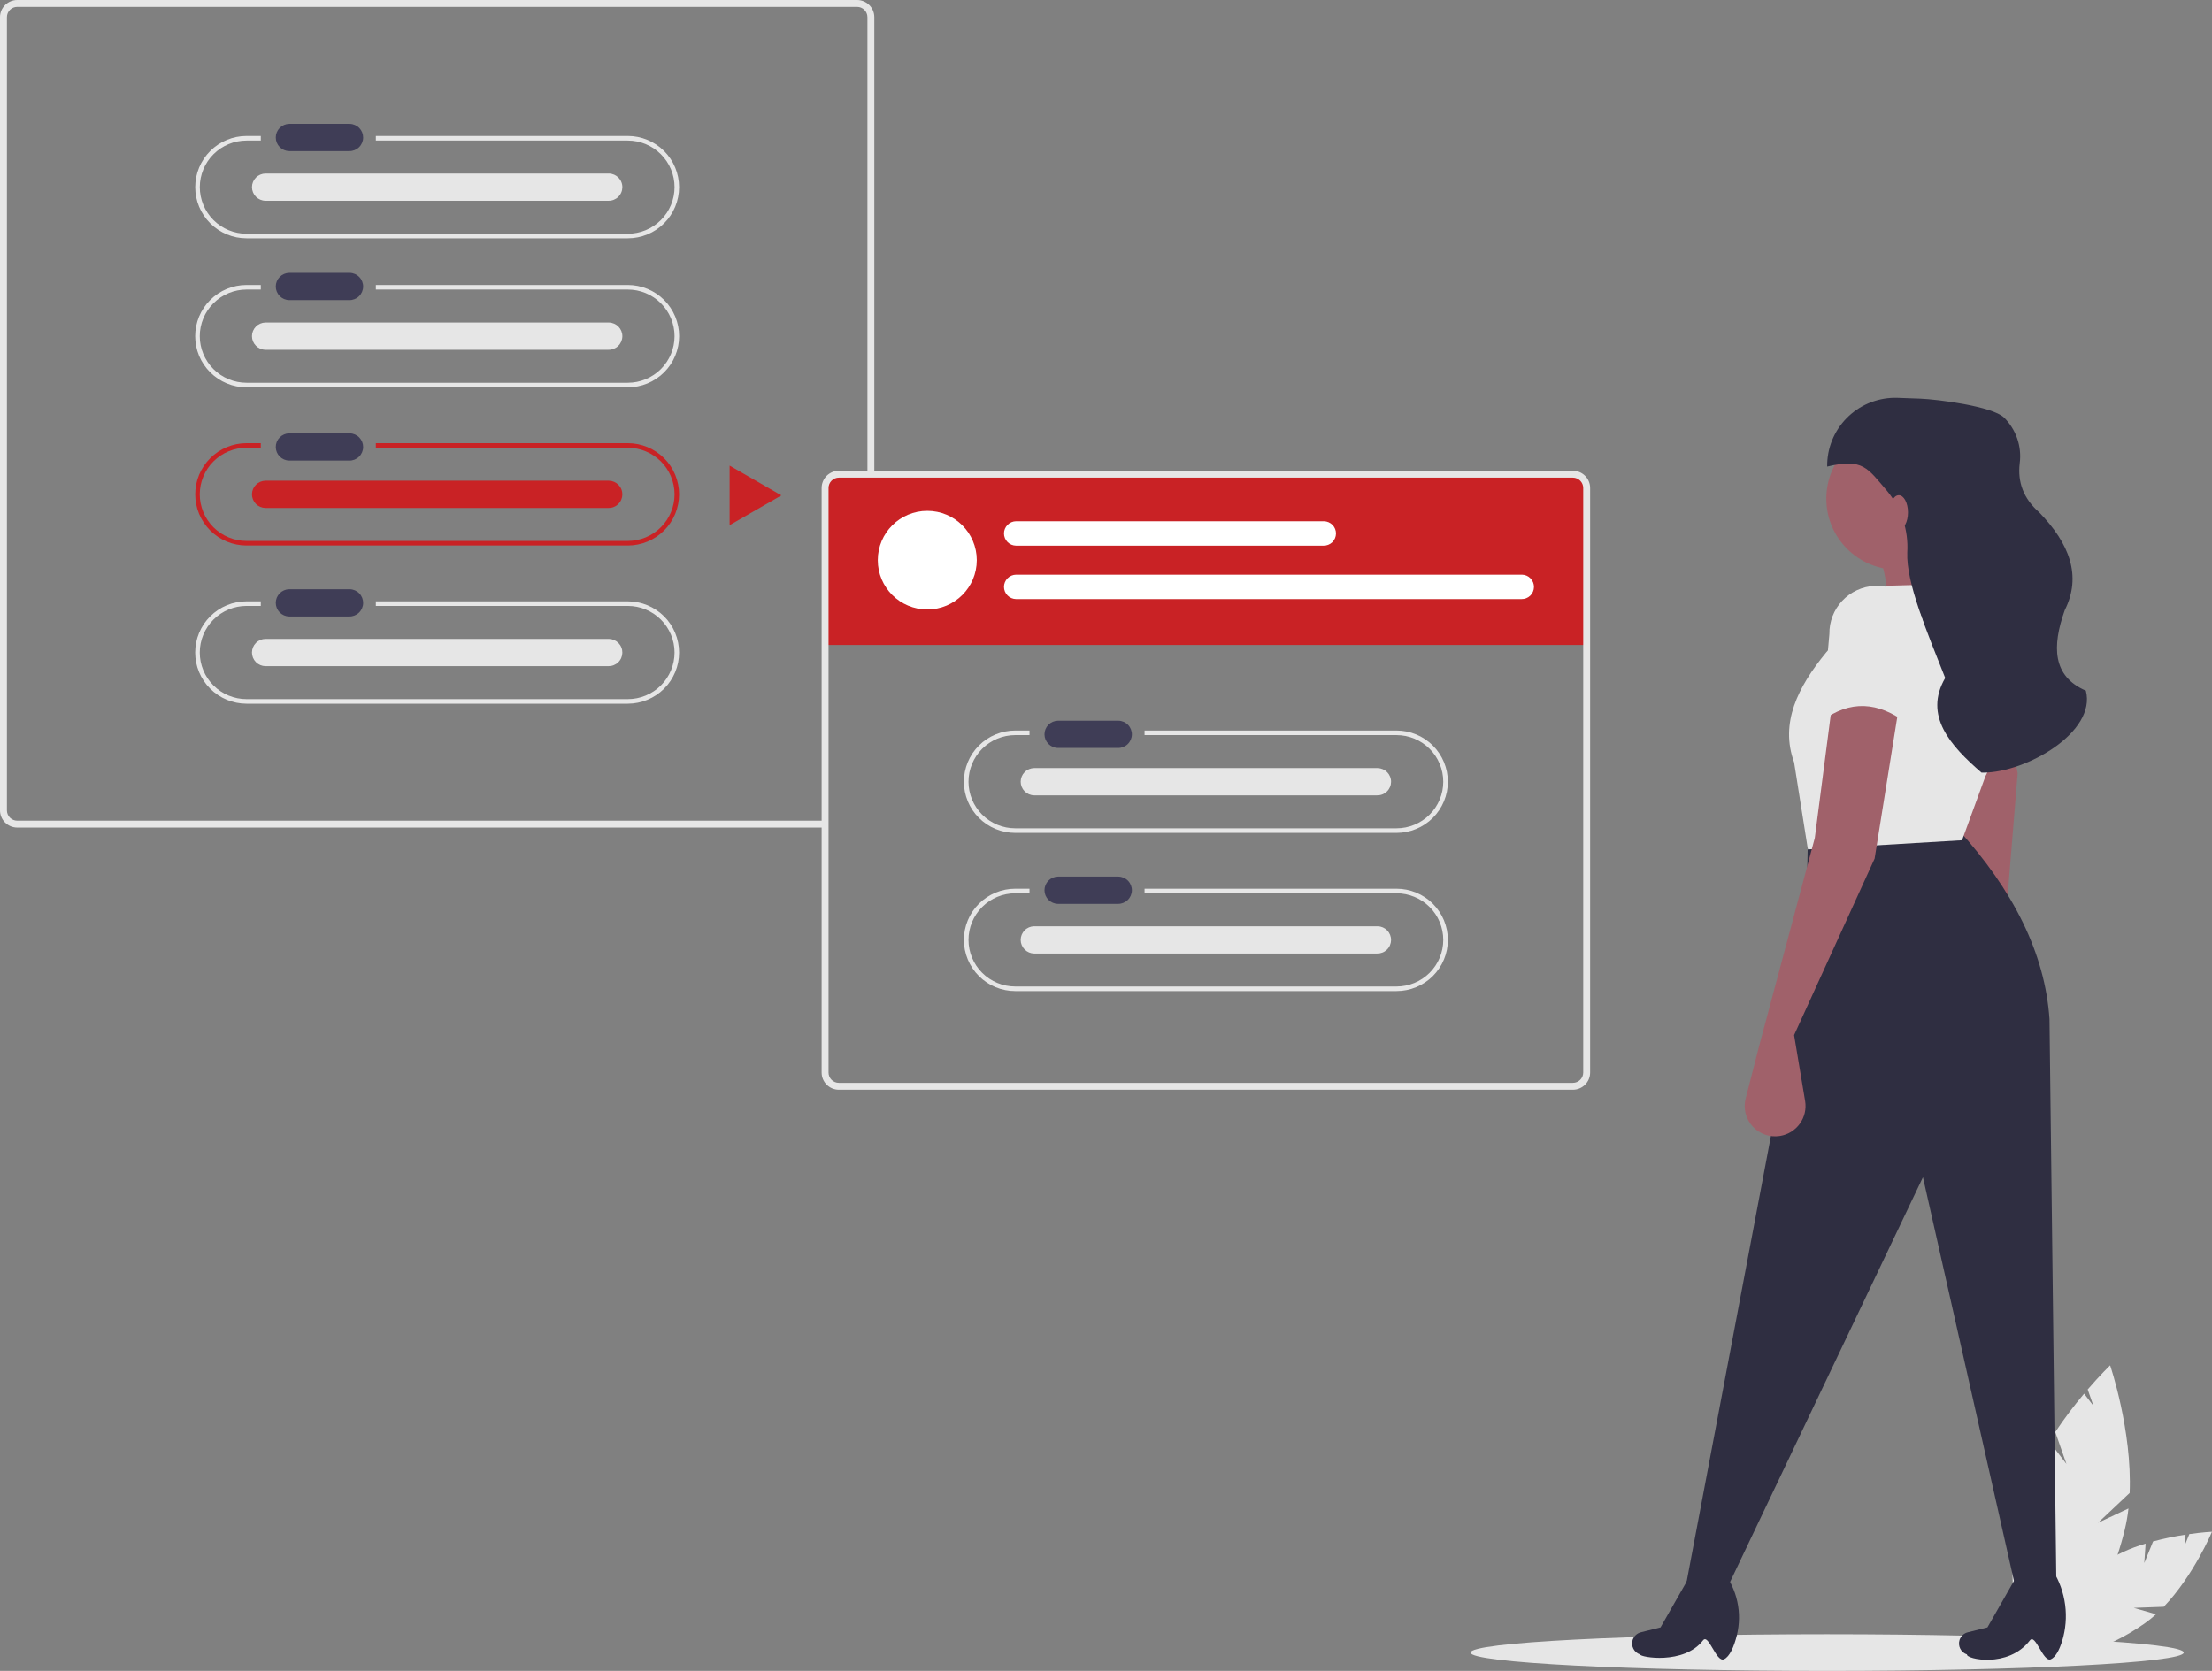 <svg width="270" height="204" viewBox="0 0 270 204" fill="none" xmlns="http://www.w3.org/2000/svg">
<rect x="0" y="0" width="270" height="204" fill="#808080" stroke="none"/>
<g clip-path="url(#clip0_4_4437)">
<path d="M261.734 190.829L262.808 188.192C264.113 187.841 265.437 187.564 266.773 187.362L266.685 188.644L267.235 187.294C268.889 187.06 270 187.009 270 187.009C270 187.009 267.769 192.352 264.113 196.168L260.451 196.301L263.173 197.083C262.723 197.492 262.247 197.873 261.749 198.224C256.713 201.738 251.479 202.948 250.058 200.926C248.637 198.904 251.568 194.416 256.604 190.902C258.233 189.822 260.018 188.997 261.898 188.456L261.734 190.829Z" fill="#E6E6E6"/>
<path d="M252.233 178.731L250.871 174.835C251.955 173.209 253.13 171.645 254.39 170.15L255.525 171.63L254.828 169.636C256.405 167.803 257.566 166.689 257.566 166.689C257.566 166.689 260.266 174.635 259.949 182.276L256.09 185.914L259.805 184.169C259.708 185.045 259.556 185.913 259.349 186.77C257.24 195.399 252.702 201.708 249.214 200.861C245.725 200.014 244.607 192.332 246.716 183.703C247.453 180.973 248.605 178.372 250.132 175.991L252.233 178.731Z" fill="#E6E6E6"/>
<path d="M223.02 204C247.061 204 266.551 202.998 266.551 201.761C266.551 200.524 247.061 199.522 223.02 199.522C198.978 199.522 179.489 200.524 179.489 201.761C179.489 202.998 198.978 204 223.02 204Z" fill="#E6E6E6"/>
<path d="M76.627 34.794H45.875V35.353H76.627C78.141 35.353 79.593 35.953 80.664 37.02C81.734 38.087 82.336 39.534 82.336 41.042C82.336 42.551 81.734 43.998 80.664 45.065C79.593 46.132 78.141 46.732 76.627 46.732H30.094C28.58 46.732 27.128 46.132 26.057 45.065C24.987 43.998 24.385 42.551 24.385 41.042C24.385 39.534 24.987 38.087 26.057 37.02C27.128 35.953 28.58 35.353 30.094 35.353H31.833V34.794H30.094C28.431 34.794 26.836 35.452 25.66 36.624C24.484 37.796 23.823 39.385 23.823 41.042C23.823 42.7 24.484 44.289 25.66 45.461C26.836 46.633 28.431 47.291 30.094 47.291H76.627C78.29 47.291 79.885 46.633 81.061 45.461C82.237 44.289 82.898 42.7 82.898 41.042C82.898 39.385 82.237 37.796 81.061 36.624C79.885 35.452 78.29 34.794 76.627 34.794Z" fill="#E6E6E6"/>
<path d="M76.627 54.106H45.875V54.666H76.627C78.141 54.666 79.593 55.265 80.664 56.332C81.734 57.399 82.336 58.846 82.336 60.355C82.336 61.863 81.734 63.31 80.664 64.377C79.593 65.444 78.141 66.044 76.627 66.044H30.094C28.58 66.044 27.128 65.444 26.057 64.377C24.987 63.31 24.385 61.863 24.385 60.355C24.385 58.846 24.987 57.399 26.057 56.332C27.128 55.265 28.58 54.666 30.094 54.666H31.833V54.106H30.094C28.432 54.107 26.838 54.766 25.663 55.938C24.488 57.109 23.828 58.698 23.828 60.355C23.828 62.011 24.488 63.6 25.663 64.772C26.838 65.943 28.432 66.602 30.094 66.603H76.627C78.29 66.602 79.883 65.943 81.058 64.772C82.233 63.6 82.893 62.011 82.893 60.355C82.893 58.698 82.233 57.109 81.058 55.938C79.883 54.766 78.29 54.107 76.627 54.106Z" fill="#C92225"/>
<path d="M76.627 73.418H45.875V73.978H76.627C78.141 73.978 79.593 74.577 80.664 75.644C81.734 76.711 82.336 78.158 82.336 79.667C82.336 81.175 81.734 82.623 80.664 83.689C79.593 84.756 78.141 85.356 76.627 85.356H30.094C28.58 85.356 27.128 84.756 26.057 83.689C24.987 82.623 24.385 81.175 24.385 79.667C24.385 78.158 24.987 76.711 26.057 75.644C27.128 74.577 28.58 73.978 30.094 73.978H31.833V73.418H30.094C28.431 73.418 26.836 74.076 25.66 75.248C24.484 76.42 23.823 78.009 23.823 79.667C23.823 81.324 24.484 82.913 25.66 84.085C26.836 85.257 28.431 85.915 30.094 85.915H76.627C78.29 85.914 79.883 85.255 81.058 84.084C82.233 82.912 82.893 81.323 82.893 79.667C82.893 78.01 82.233 76.421 81.058 75.249C79.883 74.078 78.29 73.419 76.627 73.418Z" fill="#E6E6E6"/>
<path d="M35.304 33.315C34.866 33.322 34.448 33.501 34.141 33.812C33.833 34.123 33.661 34.542 33.661 34.979C33.661 35.416 33.833 35.835 34.141 36.146C34.448 36.458 34.866 36.636 35.304 36.643H42.63C43.073 36.65 43.5 36.482 43.818 36.175C44.136 35.868 44.319 35.448 44.326 35.007C44.333 34.565 44.164 34.139 43.857 33.822C43.549 33.505 43.127 33.323 42.685 33.315C42.666 33.315 42.648 33.315 42.63 33.315H35.304Z" fill="#3F3D56"/>
<path d="M35.304 52.907C34.866 52.914 34.448 53.092 34.141 53.404C33.833 53.715 33.661 54.134 33.661 54.571C33.661 55.008 33.833 55.427 34.141 55.738C34.448 56.049 34.866 56.228 35.304 56.235H42.63C43.073 56.242 43.501 56.074 43.819 55.767C44.137 55.46 44.32 55.039 44.327 54.598C44.335 54.157 44.166 53.731 43.858 53.413C43.55 53.096 43.128 52.914 42.685 52.907C42.666 52.906 42.648 52.906 42.63 52.907H35.304Z" fill="#3F3D56"/>
<path d="M35.304 71.939C34.866 71.946 34.448 72.124 34.141 72.436C33.833 72.747 33.661 73.166 33.661 73.603C33.661 74.04 33.833 74.459 34.141 74.77C34.448 75.082 34.866 75.26 35.304 75.267H42.63C43.073 75.274 43.501 75.106 43.819 74.799C44.137 74.492 44.32 74.072 44.327 73.63C44.335 73.189 44.166 72.763 43.858 72.445C43.55 72.128 43.128 71.946 42.685 71.939C42.666 71.938 42.648 71.938 42.63 71.939H35.304Z" fill="#3F3D56"/>
<path d="M32.398 39.378C31.96 39.385 31.542 39.564 31.235 39.875C30.928 40.187 30.755 40.606 30.755 41.042C30.755 41.479 30.928 41.898 31.235 42.21C31.542 42.521 31.96 42.7 32.398 42.707H74.268C74.711 42.714 75.139 42.545 75.457 42.239C75.775 41.932 75.958 41.511 75.966 41.07C75.973 40.628 75.804 40.202 75.496 39.885C75.188 39.568 74.766 39.386 74.323 39.378C74.305 39.378 74.287 39.378 74.268 39.378H32.398Z" fill="#E6E6E6"/>
<path d="M76.627 16.601H45.875V17.161H76.627C78.141 17.161 79.593 17.761 80.664 18.827C81.734 19.894 82.336 21.341 82.336 22.85C82.336 24.359 81.734 25.806 80.664 26.873C79.593 27.94 78.141 28.539 76.627 28.539H30.094C28.581 28.538 27.13 27.938 26.06 26.872C24.99 25.805 24.389 24.358 24.389 22.85C24.389 21.342 24.99 19.896 26.06 18.829C27.13 17.762 28.581 17.162 30.094 17.161H31.833V16.601H30.094C28.432 16.602 26.838 17.261 25.663 18.433C24.488 19.605 23.828 21.194 23.828 22.85C23.828 24.507 24.488 26.096 25.663 27.267C26.838 28.439 28.432 29.098 30.094 29.099H76.627C78.29 29.098 79.883 28.439 81.058 27.267C82.233 26.096 82.893 24.507 82.893 22.85C82.893 21.194 82.233 19.605 81.058 18.433C79.883 17.261 78.29 16.602 76.627 16.601Z" fill="#E6E6E6"/>
<path d="M35.304 15.123C34.866 15.13 34.448 15.308 34.141 15.62C33.833 15.931 33.661 16.35 33.661 16.787C33.661 17.224 33.833 17.643 34.141 17.954C34.448 18.265 34.866 18.444 35.304 18.451H42.63C43.073 18.458 43.501 18.29 43.819 17.983C44.137 17.676 44.32 17.256 44.327 16.814C44.335 16.373 44.166 15.947 43.858 15.629C43.55 15.312 43.128 15.13 42.685 15.123C42.666 15.122 42.648 15.122 42.63 15.123H35.304Z" fill="#3F3D56"/>
<path d="M32.398 21.186C31.96 21.193 31.542 21.372 31.235 21.683C30.928 21.994 30.756 22.413 30.756 22.85C30.756 23.287 30.928 23.706 31.235 24.017C31.542 24.329 31.96 24.507 32.398 24.514H74.268C74.488 24.518 74.706 24.479 74.91 24.398C75.114 24.318 75.3 24.199 75.458 24.047C75.616 23.895 75.742 23.713 75.829 23.513C75.917 23.312 75.963 23.096 75.967 22.877C75.971 22.659 75.931 22.442 75.85 22.238C75.77 22.035 75.65 21.849 75.497 21.692C75.344 21.535 75.162 21.41 74.96 21.323C74.759 21.236 74.542 21.189 74.323 21.186C74.305 21.186 74.286 21.186 74.268 21.186H32.398Z" fill="#E6E6E6"/>
<path d="M32.398 58.69C31.96 58.697 31.542 58.876 31.235 59.187C30.928 59.499 30.755 59.918 30.755 60.355C30.755 60.791 30.928 61.21 31.235 61.522C31.542 61.833 31.96 62.011 32.398 62.019H74.268C74.487 62.022 74.705 61.983 74.909 61.902C75.113 61.822 75.299 61.703 75.457 61.551C75.615 61.399 75.741 61.217 75.828 61.017C75.915 60.816 75.962 60.6 75.966 60.382C75.969 60.163 75.93 59.946 75.849 59.743C75.768 59.54 75.648 59.354 75.496 59.197C75.343 59.04 75.161 58.914 74.96 58.827C74.759 58.74 74.542 58.694 74.323 58.69C74.305 58.69 74.287 58.69 74.268 58.69H32.398Z" fill="#C92225"/>
<path d="M32.398 78.002C31.96 78.01 31.542 78.188 31.235 78.499C30.928 78.811 30.755 79.23 30.755 79.666C30.755 80.103 30.928 80.522 31.235 80.834C31.542 81.145 31.96 81.323 32.398 81.331H74.268C74.487 81.334 74.705 81.295 74.909 81.214C75.113 81.134 75.299 81.015 75.457 80.863C75.615 80.711 75.741 80.529 75.828 80.329C75.915 80.128 75.962 79.912 75.966 79.694C75.969 79.475 75.93 79.258 75.849 79.055C75.768 78.852 75.648 78.666 75.496 78.509C75.343 78.352 75.161 78.226 74.96 78.139C74.759 78.052 74.542 78.006 74.323 78.002C74.305 78.002 74.287 78.002 74.268 78.002H32.398Z" fill="#E6E6E6"/>
<path d="M95.376 60.484L89.057 56.848V64.12L95.376 60.484L89.057 56.848V64.12L95.376 60.484Z" fill="#C92225"/>
<path d="M100.852 100.198H2.106C1.771 100.198 1.45 100.065 1.213 99.829C0.976 99.593 0.843 99.272 0.843 98.939V2.099C0.843 1.765 0.976 1.445 1.213 1.209C1.45 0.973 1.771 0.84 2.106 0.84H104.615C104.95 0.84 105.271 0.973 105.508 1.209C105.745 1.445 105.878 1.765 105.879 2.099V59.435H106.721V2.099C106.721 1.543 106.498 1.009 106.104 0.615C105.709 0.222 105.173 0.001 104.615 0H2.106C1.548 0.001 1.012 0.222 0.618 0.615C0.223 1.009 0.001 1.543 0 2.099V98.939C0.001 99.495 0.223 100.029 0.618 100.422C1.012 100.816 1.548 101.037 2.106 101.038H100.852V100.198Z" fill="#E6E6E6"/>
<path d="M191.45 58.035H102.933C101.784 58.035 100.852 58.76 100.852 59.653V78.747H193.531V59.653C193.531 58.76 192.599 58.035 191.45 58.035Z" fill="#C92225"/>
<path d="M191.986 57.476H102.397C101.838 57.476 101.303 57.697 100.908 58.091C100.513 58.484 100.291 59.018 100.29 59.575V130.945C100.291 131.502 100.513 132.035 100.908 132.429C101.303 132.823 101.838 133.044 102.397 133.044H191.986C192.545 133.044 193.081 132.823 193.476 132.429C193.871 132.035 194.092 131.502 194.093 130.945V59.575C194.092 59.018 193.871 58.484 193.476 58.091C193.081 57.697 192.545 57.476 191.986 57.476ZM193.25 130.945C193.25 131.279 193.116 131.599 192.879 131.835C192.643 132.071 192.321 132.204 191.986 132.204H102.397C102.062 132.204 101.741 132.071 101.504 131.835C101.267 131.599 101.133 131.279 101.133 130.945V59.575C101.133 59.241 101.267 58.921 101.504 58.685C101.741 58.449 102.062 58.316 102.397 58.315H191.986C192.321 58.316 192.643 58.449 192.879 58.685C193.116 58.921 193.25 59.241 193.25 59.575V130.945Z" fill="#E6E6E6"/>
<path d="M170.458 89.191H139.706V89.75H170.458C171.972 89.75 173.424 90.35 174.495 91.417C175.566 92.484 176.167 93.931 176.167 95.439C176.167 96.948 175.566 98.395 174.495 99.462C173.424 100.529 171.972 101.129 170.458 101.129H123.925C122.411 101.129 120.959 100.529 119.888 99.462C118.818 98.395 118.216 96.948 118.216 95.439C118.216 93.931 118.818 92.484 119.888 91.417C120.959 90.35 122.411 89.75 123.925 89.75H125.664V89.191H123.925C122.262 89.191 120.667 89.849 119.491 91.021C118.315 92.193 117.654 93.782 117.654 95.439C117.654 97.097 118.315 98.686 119.491 99.858C120.667 101.03 122.262 101.688 123.925 101.688H170.458C172.121 101.688 173.716 101.03 174.892 99.858C176.068 98.686 176.729 97.097 176.729 95.439C176.729 93.782 176.068 92.193 174.892 91.021C173.716 89.849 172.121 89.191 170.458 89.191Z" fill="#E6E6E6"/>
<path d="M170.458 108.502H139.706V109.062H170.458C171.972 109.062 173.424 109.661 174.495 110.728C175.566 111.795 176.167 113.242 176.167 114.751C176.167 116.26 175.566 117.707 174.495 118.774C173.424 119.841 171.972 120.44 170.458 120.44H123.925C122.411 120.44 120.959 119.841 119.888 118.774C118.818 117.707 118.216 116.26 118.216 114.751C118.216 113.242 118.818 111.795 119.888 110.728C120.959 109.661 122.411 109.062 123.925 109.062H125.664V108.502H123.925C122.262 108.502 120.667 109.161 119.491 110.333C118.315 111.504 117.654 113.094 117.654 114.751C117.654 116.408 118.315 117.998 119.491 119.17C120.667 120.342 122.262 121 123.925 121H170.458C172.121 121 173.716 120.342 174.892 119.17C176.068 117.998 176.729 116.408 176.729 114.751C176.729 113.094 176.068 111.504 174.892 110.333C173.716 109.161 172.121 108.502 170.458 108.502Z" fill="#E6E6E6"/>
<path d="M129.135 87.992C128.697 87.999 128.279 88.177 127.972 88.489C127.664 88.8 127.492 89.219 127.492 89.656C127.492 90.093 127.664 90.512 127.972 90.823C128.279 91.134 128.697 91.313 129.135 91.32H136.461C136.904 91.327 137.331 91.159 137.65 90.852C137.968 90.545 138.151 90.125 138.158 89.683C138.166 89.242 137.997 88.816 137.689 88.498C137.381 88.181 136.959 87.999 136.516 87.992C136.498 87.991 136.479 87.991 136.461 87.992H129.135Z" fill="#3F3D56"/>
<path d="M129.135 107.024C128.697 107.031 128.279 107.209 127.972 107.521C127.664 107.832 127.492 108.251 127.492 108.688C127.492 109.125 127.664 109.544 127.972 109.855C128.279 110.166 128.697 110.345 129.135 110.352H136.461C136.904 110.359 137.331 110.191 137.65 109.884C137.968 109.577 138.151 109.157 138.158 108.715C138.166 108.274 137.997 107.848 137.689 107.53C137.381 107.213 136.959 107.031 136.516 107.024C136.498 107.023 136.479 107.023 136.461 107.024H129.135Z" fill="#3F3D56"/>
<path d="M126.229 93.775C125.791 93.782 125.373 93.961 125.066 94.272C124.759 94.584 124.586 95.003 124.586 95.44C124.586 95.876 124.759 96.296 125.066 96.607C125.373 96.918 125.791 97.097 126.229 97.104H168.099C168.318 97.107 168.536 97.068 168.74 96.987C168.944 96.907 169.13 96.788 169.288 96.636C169.446 96.484 169.572 96.302 169.659 96.102C169.746 95.901 169.793 95.685 169.796 95.467C169.8 95.248 169.76 95.031 169.68 94.828C169.599 94.625 169.479 94.439 169.327 94.282C169.174 94.125 168.992 93.999 168.791 93.912C168.59 93.826 168.373 93.779 168.154 93.775C168.136 93.775 168.117 93.775 168.099 93.775H126.229Z" fill="#E6E6E6"/>
<path d="M126.229 113.087C125.791 113.094 125.373 113.273 125.066 113.584C124.759 113.895 124.586 114.314 124.586 114.751C124.586 115.188 124.759 115.607 125.066 115.918C125.373 116.23 125.791 116.408 126.229 116.415H168.099C168.318 116.419 168.536 116.379 168.74 116.299C168.944 116.219 169.13 116.099 169.288 115.947C169.446 115.795 169.572 115.614 169.659 115.413C169.746 115.213 169.793 114.997 169.796 114.779C169.8 114.56 169.76 114.343 169.68 114.14C169.599 113.936 169.479 113.751 169.327 113.594C169.174 113.437 168.992 113.311 168.791 113.224C168.59 113.137 168.373 113.091 168.154 113.087C168.136 113.087 168.117 113.087 168.099 113.087H126.229Z" fill="#E6E6E6"/>
<path d="M113.186 74.412C116.523 74.412 119.228 71.716 119.228 68.391C119.228 65.066 116.523 62.37 113.186 62.37C109.849 62.37 107.145 65.066 107.145 68.391C107.145 71.716 109.849 74.412 113.186 74.412Z" fill="white"/>
<path d="M124.022 63.638C123.629 63.644 123.254 63.804 122.979 64.083C122.704 64.362 122.549 64.738 122.549 65.13C122.549 65.521 122.704 65.897 122.979 66.176C123.254 66.455 123.629 66.615 124.022 66.621H161.551C161.748 66.624 161.943 66.589 162.126 66.517C162.309 66.445 162.475 66.338 162.617 66.202C162.758 66.065 162.871 65.903 162.949 65.723C163.027 65.543 163.069 65.35 163.072 65.154C163.076 64.958 163.04 64.764 162.968 64.581C162.896 64.399 162.788 64.233 162.651 64.092C162.515 63.951 162.351 63.839 162.171 63.761C161.991 63.683 161.797 63.641 161.6 63.638C161.584 63.638 161.567 63.638 161.551 63.638H124.022Z" fill="white"/>
<path d="M124.022 70.161C123.629 70.167 123.254 70.327 122.979 70.606C122.704 70.885 122.549 71.261 122.549 71.652C122.549 72.044 122.704 72.419 122.979 72.698C123.254 72.978 123.629 73.138 124.022 73.144H185.717C186.114 73.15 186.497 72.999 186.783 72.724C187.068 72.449 187.232 72.072 187.238 71.677C187.245 71.281 187.094 70.899 186.817 70.615C186.541 70.331 186.163 70.167 185.766 70.161C185.75 70.16 185.733 70.16 185.717 70.161H124.022Z" fill="white"/>
<path d="M242.861 75.997L230.504 77.396C230.673 73.613 230.352 70.085 229.1 67.04L239.21 63.402C238.304 67.169 240.005 71.465 242.861 75.997Z" fill="#A0616A"/>
<path d="M244.351 118.003L248.354 125.124C248.592 125.548 248.744 126.014 248.802 126.497C248.859 126.979 248.821 127.468 248.688 127.936C248.556 128.404 248.333 128.841 248.031 129.222C247.729 129.604 247.355 129.923 246.929 130.16C246.913 130.169 246.897 130.178 246.881 130.187C246.342 130.477 245.739 130.63 245.126 130.632C244.513 130.634 243.909 130.484 243.368 130.197C242.827 129.909 242.365 129.493 242.025 128.984C241.685 128.476 241.477 127.891 241.419 127.283L240.768 120.478L238.55 94.502L234.768 77.416L242.621 75.195L246.277 94.408L244.351 118.003Z" fill="#A0616A"/>
<path d="M251.006 193.827L245.95 193.547L234.716 143.728L210.845 193.827L205.789 193.547L220.393 116.3L220.674 102.306L238.929 101.186C245.752 108.664 249.616 116.397 250.163 124.416L251.006 193.827Z" fill="#2F2E41"/>
<path d="M210.435 202.574C209.478 203.01 208.558 199.379 207.869 200.274C205.556 203.279 200.171 202.336 200.195 201.989C199.839 201.875 199.543 201.625 199.372 201.293C199.201 200.961 199.169 200.575 199.284 200.22C199.291 200.199 199.298 200.178 199.306 200.157C199.386 199.943 199.517 199.753 199.688 199.601C199.858 199.449 200.063 199.341 200.285 199.286L202.686 198.688L206.456 192.08L210.305 191.821C211.163 192.911 211.761 194.181 212.056 195.535C212.351 196.889 212.333 198.292 212.005 199.638C211.656 201.059 211.117 202.264 210.435 202.574Z" fill="#2F2E41"/>
<path d="M250.337 202.574C249.38 203.01 248.461 199.379 247.772 200.274C245.107 203.735 239.919 202.54 240.098 201.99C239.922 201.933 239.758 201.842 239.617 201.723C239.475 201.603 239.359 201.457 239.274 201.293C239.19 201.129 239.138 200.949 239.123 200.765C239.108 200.581 239.13 200.396 239.186 200.22C239.193 200.199 239.201 200.178 239.208 200.157C239.289 199.943 239.42 199.753 239.59 199.601C239.761 199.449 239.966 199.341 240.188 199.286L242.589 198.688L246.359 192.08L250.467 191.562L250.571 191.731C251.365 193.007 251.878 194.437 252.073 195.926C252.269 197.414 252.144 198.927 251.706 200.364C251.365 201.455 250.9 202.319 250.337 202.574Z" fill="#2F2E41"/>
<path d="M231.627 69.559C236.436 69.559 240.333 65.675 240.333 60.883C240.333 56.091 236.436 52.206 231.627 52.206C226.819 52.206 222.921 56.091 222.921 60.883C222.921 65.675 226.819 69.559 231.627 69.559Z" fill="#A0616A"/>
<path d="M239.491 102.585L220.674 103.705L218.989 93.069C217.245 88.288 219.425 83.897 222.921 79.635L230.223 71.518L240.333 71.239C241.694 71.684 242.9 72.506 243.81 73.608C244.72 74.711 245.296 76.049 245.472 77.465C246.2 83.415 245.111 89.446 242.345 94.769L239.491 102.585Z" fill="#E6E6E6"/>
<path d="M218.989 126.375L220.336 134.426C220.416 134.906 220.4 135.396 220.29 135.869C220.181 136.343 219.978 136.79 219.695 137.185C219.411 137.581 219.052 137.917 218.639 138.174C218.225 138.431 217.765 138.605 217.284 138.684C217.266 138.687 217.248 138.69 217.23 138.693C216.623 138.785 216.004 138.725 215.426 138.52C214.849 138.315 214.331 137.97 213.92 137.517C213.509 137.064 213.216 136.516 213.069 135.923C212.922 135.33 212.925 134.71 213.077 134.118L214.777 127.495L221.517 102.305L223.764 84.953L231.908 85.513L228.819 104.824L218.989 126.375Z" fill="#A0616A"/>
<path d="M242.068 94.329H241.866C238.069 91.049 234.769 87.373 237.434 82.771C235.173 77.053 232.654 71.116 232.806 67.443C232.966 64.728 232.089 62.052 230.35 59.954C227.949 57.158 227.414 55.91 223.027 56.967C222.997 54.77 223.843 52.651 225.38 51.076C226.917 49.501 229.019 48.599 231.223 48.569C231.362 48.567 231.502 48.569 231.641 48.574L234.381 48.673C236.478 48.749 243.178 49.603 244.617 50.982C245.346 51.704 245.898 52.585 246.23 53.555C246.561 54.526 246.663 55.559 246.528 56.575C246.259 58.855 246.981 60.867 248.909 62.555C252.6 66.359 254.123 70.307 252.03 74.492C250.45 78.924 250.526 82.571 254.601 84.324C255.924 89.386 247.317 94.329 242.068 94.329Z" fill="#2F2E41"/>
<path d="M232.751 88.311C229.265 85.654 225.8 85.444 222.359 88.031L223.299 77.403C223.273 75.901 223.835 74.448 224.866 73.352C225.896 72.256 227.315 71.603 228.821 71.532C229.581 71.496 230.342 71.609 231.058 71.866C231.775 72.123 232.434 72.517 232.997 73.028C233.561 73.538 234.018 74.154 234.342 74.841C234.667 75.528 234.852 76.271 234.889 77.029C234.894 77.153 234.896 77.276 234.894 77.4L232.751 88.311Z" fill="#E6E6E6"/>
<path d="M231.768 64.661C232.388 64.661 232.891 63.721 232.891 62.562C232.891 61.403 232.388 60.463 231.768 60.463C231.147 60.463 230.644 61.403 230.644 62.562C230.644 63.721 231.147 64.661 231.768 64.661Z" fill="#A0616A"/>
</g>
<defs>
<clipPath id="clip0_4_4437">
<rect width="270" height="204" fill="white"/>
</clipPath>
</defs>
</svg>
